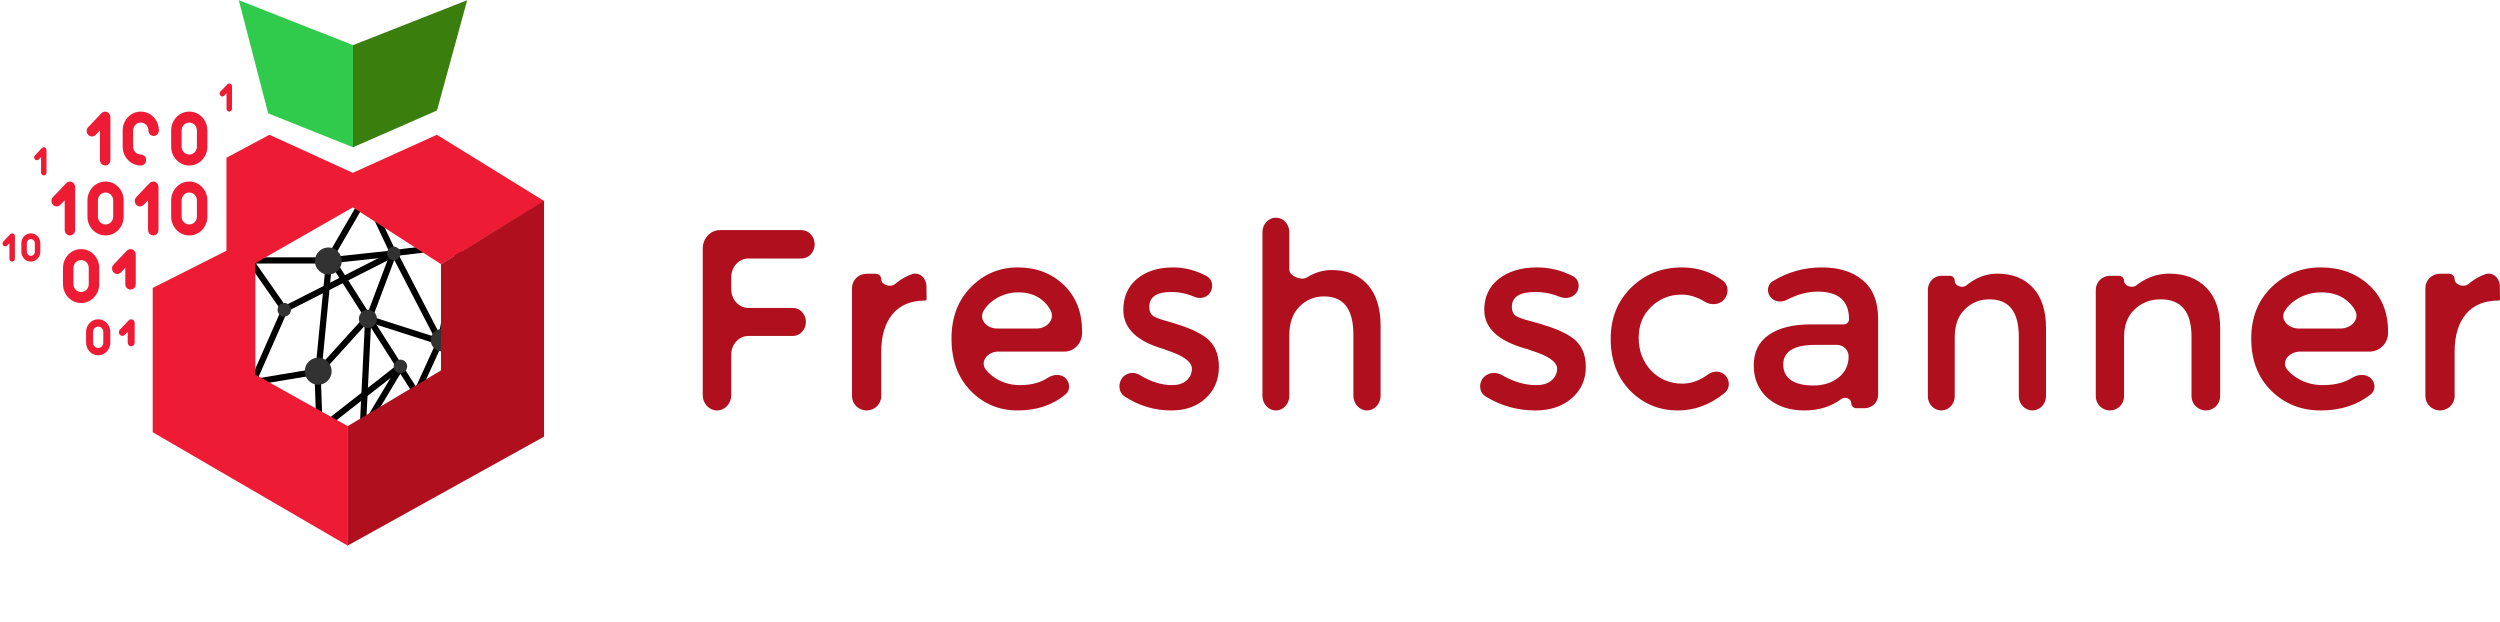 <svg viewBox="0 0 402 100" fill="none" xmlns="http://www.w3.org/2000/svg">
<path d="M10.404 36.975C10.404 37.463 10.781 37.858 11.245 37.858C11.71 37.858 12.087 37.463 12.087 36.975V30.076C12.087 29.719 11.882 29.397 11.567 29.261C11.253 29.124 10.891 29.2 10.651 29.452L8.519 31.688C8.19 32.033 8.19 32.592 8.519 32.937C8.847 33.281 9.38 33.281 9.709 32.937L10.404 32.207V36.975Z" fill="#ED1B34"/>
<path d="M15.373 21.69L16.069 20.96V25.729C16.069 26.216 16.445 26.611 16.91 26.611C17.374 26.611 17.751 26.216 17.751 25.729V18.829C17.751 18.472 17.546 18.151 17.232 18.014C16.918 17.877 16.555 17.953 16.315 18.205L14.183 20.442C13.855 20.786 13.855 21.345 14.183 21.69C14.512 22.034 15.044 22.034 15.373 21.69Z" fill="#ED1B34"/>
<path d="M6.239 25.633L6.602 25.253V27.741C6.602 27.996 6.799 28.202 7.041 28.202C7.284 28.202 7.48 27.996 7.48 27.741V24.141C7.48 23.954 7.373 23.786 7.209 23.715C7.045 23.644 6.856 23.683 6.731 23.815L5.618 24.982C5.447 25.162 5.447 25.454 5.618 25.633C5.79 25.813 6.068 25.813 6.239 25.633Z" fill="#ED1B34"/>
<path d="M36.066 15.378L36.429 14.997V17.486C36.429 17.74 36.626 17.947 36.868 17.947C37.111 17.947 37.307 17.74 37.307 17.486V13.885C37.307 13.699 37.2 13.531 37.036 13.46C36.873 13.389 36.684 13.428 36.558 13.56L35.446 14.727C35.274 14.907 35.274 15.198 35.446 15.378C35.617 15.558 35.895 15.558 36.066 15.378Z" fill="#ED1B34"/>
<path d="M24.968 29.261C24.653 29.124 24.291 29.2 24.051 29.452L21.919 31.688C21.59 32.033 21.59 32.592 21.919 32.937C22.248 33.281 22.78 33.281 23.109 32.937L23.804 32.207V36.975C23.804 37.463 24.181 37.858 24.646 37.858C25.11 37.858 25.487 37.463 25.487 36.975V30.076C25.487 29.719 25.282 29.397 24.968 29.261Z" fill="#ED1B34"/>
<path d="M21.311 40.123C20.997 39.987 20.635 40.062 20.394 40.315L18.262 42.551C17.934 42.895 17.934 43.455 18.262 43.799C18.591 44.144 19.124 44.144 19.452 43.799L20.148 43.069V45.681C20.148 46.169 20.524 46.564 20.989 46.564C21.454 46.564 21.83 46.169 21.83 45.681V40.938C21.83 40.581 21.625 40.26 21.311 40.123Z" fill="#ED1B34"/>
<path d="M19.885 34.825V32.227C19.885 30.554 18.588 29.194 16.994 29.194H16.952C15.358 29.194 14.061 30.554 14.061 32.227V34.825C14.061 36.497 15.358 37.858 16.952 37.858H16.994C18.588 37.858 19.885 36.497 19.885 34.825ZM18.202 34.825C18.202 35.524 17.66 36.093 16.994 36.093H16.952C16.286 36.093 15.743 35.524 15.743 34.825V32.227C15.743 31.528 16.286 30.959 16.952 30.959H16.994C17.66 30.959 18.202 31.528 18.202 32.227V34.825Z" fill="#ED1B34"/>
<path d="M30.456 29.193H30.415C28.82 29.193 27.523 30.554 27.523 32.227V34.825C27.523 36.497 28.82 37.858 30.415 37.858H30.456C32.05 37.858 33.347 36.497 33.347 34.825V32.227C33.347 30.554 32.05 29.193 30.456 29.193ZM31.665 34.825C31.665 35.524 31.123 36.093 30.456 36.093H30.415C29.748 36.093 29.206 35.524 29.206 34.825V32.227C29.206 31.528 29.748 30.959 30.415 30.959H30.456C31.123 30.959 31.665 31.528 31.665 32.227V34.825Z" fill="#ED1B34"/>
<path d="M22.658 17.947H22.616C21.022 17.947 19.725 19.307 19.725 20.98V23.578C19.725 25.25 21.022 26.611 22.616 26.611H22.658C23.122 26.611 23.499 26.216 23.499 25.728C23.499 25.241 23.122 24.846 22.658 24.846H22.616C21.95 24.846 21.408 24.277 21.408 23.578V20.98C21.408 20.281 21.95 19.712 22.616 19.712H22.658C23.324 19.712 23.867 20.281 23.867 20.98C23.867 21.467 24.243 21.863 24.708 21.863C25.172 21.863 25.549 21.467 25.549 20.98C25.549 19.307 24.252 17.947 22.658 17.947Z" fill="#ED1B34"/>
<path d="M30.456 17.947H30.415C28.82 17.947 27.523 19.307 27.523 20.98V23.578C27.523 25.25 28.82 26.611 30.415 26.611H30.456C32.05 26.611 33.347 25.25 33.347 23.578V20.98C33.347 19.307 32.05 17.947 30.456 17.947ZM31.665 23.578C31.665 24.277 31.123 24.846 30.456 24.846H30.415C29.748 24.846 29.206 24.277 29.206 23.578V20.98C29.206 20.281 29.748 19.712 30.415 19.712H30.456C31.123 19.712 31.665 20.281 31.665 20.98V23.578Z" fill="#ED1B34"/>
<path d="M13.062 40.056H13.021C11.427 40.056 10.13 41.417 10.13 43.09V45.687C10.13 47.36 11.427 48.721 13.021 48.721H13.062C14.657 48.721 15.954 47.36 15.954 45.687V43.09C15.954 41.417 14.657 40.056 13.062 40.056ZM14.271 45.687C14.271 46.387 13.729 46.955 13.062 46.955H13.021C12.355 46.955 11.812 46.387 11.812 45.687V43.09C11.812 42.39 12.355 41.821 13.021 41.821H13.062C13.729 41.821 14.271 42.39 14.271 43.09V45.687Z" fill="#ED1B34"/>
<path d="M21.311 51.386C21.102 51.294 20.86 51.345 20.699 51.513L19.275 53.007C19.056 53.237 19.056 53.61 19.275 53.84C19.495 54.071 19.851 54.071 20.07 53.84L20.534 53.353V55.098C20.534 55.423 20.786 55.687 21.096 55.687C21.407 55.687 21.658 55.423 21.658 55.098V51.93C21.658 51.692 21.521 51.477 21.311 51.386Z" fill="#ED1B34"/>
<path d="M15.803 51.341H15.775C14.71 51.341 13.844 52.249 13.844 53.367V55.101C13.844 56.218 14.71 57.127 15.775 57.127H15.803C16.867 57.127 17.734 56.218 17.734 55.101V53.367C17.734 52.25 16.867 51.341 15.803 51.341ZM16.61 55.102C16.61 55.569 16.248 55.948 15.803 55.948H15.775C15.33 55.948 14.968 55.569 14.968 55.102V53.367C14.968 52.9 15.33 52.52 15.775 52.52H15.803C16.248 52.52 16.61 52.9 16.61 53.367V55.102Z" fill="#ED1B34"/>
<path d="M1.518 41.602C1.518 41.857 1.715 42.064 1.959 42.064C2.202 42.064 2.399 41.857 2.399 41.602V37.987C2.399 37.8 2.292 37.631 2.127 37.56C1.963 37.488 1.773 37.528 1.647 37.66L0.53 38.832C0.358 39.012 0.358 39.305 0.53 39.486C0.702 39.666 0.981 39.666 1.153 39.486L1.518 39.103V41.602Z" fill="#ED1B34"/>
<path d="M6.485 40.475V39.114C6.485 38.237 5.805 37.525 4.97 37.525H4.948C4.113 37.525 3.434 38.237 3.434 39.114V40.475C3.434 41.351 4.113 42.064 4.948 42.064H4.97C5.805 42.064 6.485 41.351 6.485 40.475ZM5.603 40.475C5.603 40.841 5.319 41.139 4.97 41.139H4.948C4.599 41.139 4.315 40.841 4.315 40.475V39.114C4.315 38.748 4.599 38.449 4.948 38.449H4.97C5.319 38.449 5.603 38.748 5.603 39.114V40.475Z" fill="#ED1B34"/>
<path d="M52.711 41.889L63.26 40.757L59.276 51.341" stroke="black"/>
<path d="M53.048 41.379L66.963 63.227L70.891 54.623L73.92 39.398L63.316 40.7" stroke="black"/>
<path d="M51.365 59.661L59.22 51.001L58.322 69.226L64.494 58.925" stroke="black"/>
<path d="M45.928 49.642L63.428 40.757L70.778 54.963L59.108 51.228" stroke="black"/>
<path d="M52.936 41.889L51.197 59.717L40.648 61.472L45.799 49.773" stroke="black"/>
<path d="M52.76 41.88H40.213L45.842 49.947" stroke="black"/>
<path d="M51.046 59.518L51.389 69.063L64.485 58.826" stroke="black"/>
<path d="M52.966 41.604L58.862 31.436L63.182 40.566" stroke="black"/>
<path d="M52.796 44.153C53.989 44.153 54.956 43.177 54.956 41.974C54.956 40.77 53.989 39.794 52.796 39.794C51.603 39.794 50.636 40.77 50.636 41.974C50.636 43.177 51.603 44.153 52.796 44.153Z" fill="#323232"/>
<path d="M59.163 52.734C59.965 52.734 60.614 52.079 60.614 51.27C60.614 50.461 59.965 49.806 59.163 49.806C58.361 49.806 57.711 50.461 57.711 51.27C57.711 52.079 58.361 52.734 59.163 52.734Z" fill="#323232"/>
<path d="M51.168 61.868C52.361 61.868 53.329 60.893 53.329 59.689C53.329 58.486 52.361 57.51 51.168 57.51C49.975 57.51 49.008 58.486 49.008 59.689C49.008 60.893 49.975 61.868 51.168 61.868Z" fill="#323232"/>
<path d="M45.712 50.895C46.309 50.895 46.792 50.407 46.792 49.806C46.792 49.204 46.309 48.716 45.712 48.716C45.116 48.716 44.632 49.204 44.632 49.806C44.632 50.407 45.116 50.895 45.712 50.895Z" fill="#323232"/>
<path d="M64.396 60.009C64.993 60.009 65.476 59.521 65.476 58.92C65.476 58.318 64.993 57.83 64.396 57.83C63.8 57.83 63.316 58.318 63.316 58.92C63.316 59.521 63.8 60.009 64.396 60.009Z" fill="#323232"/>
<path d="M71.053 56.501C72.041 56.501 72.842 55.694 72.842 54.697C72.842 53.701 72.041 52.893 71.053 52.893C70.065 52.893 69.265 53.701 69.265 54.697C69.265 55.694 70.065 56.501 71.053 56.501Z" fill="#323232"/>
<path d="M63.316 41.844C63.912 41.844 64.396 41.357 64.396 40.755C64.396 40.153 63.912 39.665 63.316 39.665C62.719 39.665 62.236 40.153 62.236 40.755C62.236 41.357 62.719 41.844 63.316 41.844Z" fill="#323232"/>
<path d="M36.41 25.372L43.325 21.671L56.731 27.792L70.247 21.671L87.516 32.332L70.933 42.486L56.731 33.344L41.067 42.312V60.249L55.884 68.505V87.723L24.557 69.502V46.298L36.41 40.319V25.372Z" fill="#ED1B34"/>
<path d="M56.761 7.257L38.398 0.031L43.12 18.225L56.761 23.68V7.257Z" fill="#30CA4C"/>
<path d="M56.761 7.257L75.125 0.031L70.267 17.765L56.761 23.68V7.257Z" fill="#3A7F0D"/>
<path d="M87.481 70.214V32.268L70.911 42.482V59.565L55.86 68.551V87.751L87.481 70.214Z" fill="#B0101E"/>
<path d="M120.357 41.567C118.829 41.567 117.59 42.893 117.59 44.534V46.546C117.59 48.184 118.829 49.513 120.357 49.513H127.489C128.649 49.513 129.59 50.522 129.59 51.766C129.59 53.012 128.649 54.021 127.489 54.021H120.357C118.829 54.021 117.59 55.347 117.59 56.988V63.537C117.59 64.896 116.562 66 115.295 66C114.028 66 113 64.896 113 63.537V39.967C113 38.326 114.239 37 115.767 37H128.871C130.058 37 131.015 38.039 131 39.312C130.985 40.561 130.036 41.567 128.871 41.567H120.357Z" fill="#B0101E"/>
<path d="M141.705 56.544V63.694C141.705 64.968 140.651 66 139.352 66C138.053 66 137 64.968 137 63.694V46.32C137 45.048 138.053 44.016 139.352 44.016H140.801C141.3 44.016 141.705 44.413 141.705 44.9C141.705 45.82 143.204 46.278 143.913 45.678C144.188 45.444 144.477 45.226 144.781 45.022C145.378 44.631 145.988 44.324 146.61 44.102C147.843 43.661 148.957 44.714 148.973 45.997L149 48.094C149.002 48.224 148.895 48.33 148.762 48.33C146.47 48.33 144.721 49.058 143.514 50.515C142.308 51.973 141.705 53.984 141.705 56.544Z" fill="#B0101E"/>
<path d="M174 53.54C174 55.194 172.729 56.536 171.16 56.536H160.488C158.836 56.536 157.482 58.151 158.552 59.479C158.827 59.821 159.152 60.138 159.527 60.429C160.814 61.427 162.308 61.927 164.011 61.927C165.799 61.927 167.285 61.538 168.47 60.759C169.405 60.144 170.701 60.066 171.446 60.92C172.085 61.655 172.085 62.803 171.342 63.417C169.263 65.137 166.706 66 163.67 66C160.643 66 158.108 64.942 156.065 62.824C154.021 60.708 153 57.915 153 54.439C153 51.046 154.041 48.289 156.122 46.174C158.203 44.058 160.719 43 163.67 43C166.622 43 169.081 43.938 171.049 45.814C173.016 47.693 174 50.186 174 53.303V53.54ZM166.733 52.823C168.302 52.823 169.689 51.388 168.947 49.931C168.688 49.422 168.348 48.969 167.927 48.571C166.868 47.531 165.486 47.013 163.784 47.013C162.081 47.013 160.587 47.552 159.3 48.631C158.834 49.032 158.455 49.479 158.163 49.97C157.33 51.373 158.698 52.823 160.267 52.823H166.733Z" fill="#B0101E"/>
<path d="M188.371 66C185.632 66 183.119 65.248 180.829 63.746C179.955 63.174 179.76 61.936 180.301 61.001C180.925 59.923 182.269 59.677 183.293 60.309C185.043 61.388 186.773 61.927 188.482 61.927C189.447 61.927 190.208 61.688 190.765 61.208C191.359 60.69 191.656 60.048 191.656 59.29C191.656 58.194 190.336 57.214 187.695 56.347C187.589 56.315 187.486 56.267 187.383 56.225C187.362 56.216 187.339 56.207 187.316 56.198C187.277 56.183 187.224 56.159 187.185 56.141C187.114 56.111 187.051 56.105 186.978 56.084C182.746 54.843 180.63 52.757 180.63 49.827C180.63 47.753 181.354 46.096 182.802 44.858C184.287 43.62 186.236 43 188.649 43C190.525 43 192.332 43.474 194.069 44.42C194.877 44.858 195.138 45.934 194.732 46.806C194.252 47.837 193.041 48.166 192.047 47.726C190.875 47.21 189.631 46.953 188.315 46.953C185.976 46.953 184.806 47.753 184.806 49.35C184.806 50.027 185.029 50.528 185.475 50.846C185.957 51.124 186.737 51.406 187.814 51.685C189.447 52.164 190.821 52.644 191.935 53.123C192.677 53.483 193.327 53.86 193.884 54.259C195.294 55.299 196 56.875 196 58.991C196 61.067 195.276 62.764 193.828 64.082C192.417 65.362 190.598 66 188.371 66Z" fill="#B0101E"/>
<path d="M207.321 63.669C207.321 64.957 206.354 66 205.16 66C203.967 66 203 64.957 203 63.669V37.328C203 36.043 203.967 35 205.16 35C206.354 35 207.321 36.043 207.321 37.328V43.32C207.321 44.432 209.246 45.158 210.146 44.617C211.401 43.819 212.749 43.422 214.189 43.422C216.59 43.422 218.492 44.199 219.895 45.75C221.298 47.304 222 49.515 222 52.381V63.639C222 64.942 221.02 66 219.812 66C218.603 66 217.624 64.942 217.624 63.639V53.816C217.624 49.712 216.054 47.662 212.916 47.662C211.327 47.662 209.998 48.221 208.927 49.336C207.856 50.409 207.321 51.942 207.321 53.935V63.669Z" fill="#B0101E"/>
<path d="M246.894 66C243.984 66 241.314 65.248 238.881 63.746C237.953 63.174 237.745 61.936 238.32 61.001C238.983 59.923 240.411 59.677 241.499 60.309C243.358 61.388 245.196 61.927 247.012 61.927C248.038 61.927 248.846 61.688 249.438 61.208C250.069 60.69 250.385 60.048 250.385 59.29C250.385 58.194 248.982 57.214 246.175 56.347C246.064 56.315 245.954 56.267 245.845 56.225C245.822 56.216 245.798 56.207 245.773 56.198C245.731 56.183 245.675 56.159 245.635 56.141C245.559 56.111 245.492 56.105 245.414 56.084C240.917 54.843 238.669 52.757 238.669 49.827C238.669 47.753 239.438 46.096 240.977 44.858C242.554 43.62 244.626 43 247.189 43C249.183 43 251.103 43.474 252.949 44.42C253.807 44.858 254.084 45.934 253.653 46.806C253.143 47.837 251.856 48.166 250.8 47.726C249.555 47.21 248.233 46.953 246.834 46.953C244.349 46.953 243.107 47.753 243.107 49.35C243.107 50.027 243.343 50.528 243.817 50.846C244.33 51.124 245.158 51.406 246.302 51.685C248.038 52.164 249.497 52.644 250.681 53.123C251.47 53.483 252.16 53.86 252.751 54.259C254.25 55.299 255 56.875 255 58.991C255 61.067 254.231 62.764 252.692 64.082C251.193 65.362 249.26 66 246.894 66Z" fill="#B0101E"/>
<path d="M259 54.498C259 51.145 260.101 48.391 262.303 46.233C264.505 44.079 267.22 43 270.447 43C272.959 43 275.166 43.719 277.065 45.155C277.958 45.832 278.011 47.157 277.32 48.056C276.553 49.056 275.163 49.149 274.108 48.505C272.877 47.75 271.638 47.372 270.39 47.372C268.492 47.372 266.859 48.032 265.492 49.35C264.164 50.627 263.499 52.284 263.499 54.319C263.499 56.395 264.164 58.154 265.492 59.59C266.859 60.989 268.53 61.688 270.504 61.688C271.924 61.688 273.295 61.202 274.617 60.231C275.512 59.572 276.759 59.575 277.497 60.42C278.202 61.226 278.176 62.488 277.356 63.159C275.04 65.053 272.528 66 269.821 66C266.783 66 264.22 64.942 262.132 62.824C260.044 60.669 259 57.894 259 54.498Z" fill="#B0101E"/>
<path d="M302 63.513C302 64.687 301.034 65.64 299.842 65.64H298.495C298.047 65.64 297.684 65.281 297.684 64.84C297.684 64.094 296.682 63.711 296.078 64.16C294.434 65.386 292.457 66 290.146 66C287.755 66 285.789 65.341 284.249 64.022C282.75 62.665 282 60.908 282 58.751C282 56.596 282.811 54.96 284.432 53.842C286.053 52.721 288.282 52.164 291.119 52.164H296.468C296.938 52.164 297.319 51.789 297.319 51.325C297.319 48.37 295.637 46.893 292.274 46.893C290.66 46.893 288.999 47.339 287.29 48.226C286.381 48.7 285.231 48.511 284.634 47.687C284.045 46.875 284.204 45.736 285.064 45.212C287.469 43.737 290.095 43 292.942 43C295.739 43 297.947 43.698 299.569 45.098C301.19 46.455 302 48.511 302 51.265V63.513ZM297.258 57.315C297.258 56.291 296.415 55.458 295.374 55.458H291.909C288.464 55.458 286.742 56.515 286.742 58.631C286.742 59.71 287.167 60.549 288.018 61.148C288.869 61.706 290.065 61.987 291.605 61.987C293.186 61.987 294.523 61.568 295.617 60.729C296.711 59.851 297.258 58.712 297.258 57.315Z" fill="#B0101E"/>
<path d="M314.321 63.729C314.321 64.984 313.354 66 312.16 66C310.967 66 310 64.984 310 63.729V46.618C310 45.366 310.967 44.349 312.16 44.349H313.554C313.977 44.349 314.321 44.711 314.321 45.156C314.321 45.986 315.581 46.411 316.196 45.887C316.508 45.622 316.844 45.38 317.201 45.165C318.457 44.387 319.786 44 321.189 44C323.59 44 325.492 44.757 326.895 46.268C328.298 47.783 329 49.938 329 52.73V63.7C329 64.969 328.02 66 326.812 66C325.603 66 324.624 64.969 324.624 63.7V54.128C324.624 50.13 323.054 48.132 319.915 48.132C318.327 48.132 316.998 48.677 315.927 49.763C314.856 50.808 314.321 52.302 314.321 54.244V63.729Z" fill="#B0101E"/>
<path d="M341.548 63.729C341.548 64.984 340.53 66 339.274 66C338.018 66 337 64.984 337 63.729V46.618C337 45.366 338.018 44.349 339.274 44.349H340.741C341.187 44.349 341.548 44.711 341.548 45.156C341.548 45.986 342.875 46.411 343.522 45.887C343.851 45.622 344.204 45.38 344.58 45.165C345.902 44.387 347.301 44 348.779 44C351.305 44 353.307 44.757 354.784 46.268C356.262 47.783 357 49.938 357 52.73V63.7C357 64.969 355.969 66 354.697 66C353.425 66 352.394 64.969 352.394 63.7V54.128C352.394 50.13 350.741 48.132 347.437 48.132C345.766 48.132 344.366 48.677 343.239 49.763C342.112 50.808 341.548 52.302 341.548 54.244V63.729Z" fill="#B0101E"/>
<path d="M384 53.54C384 55.194 382.667 56.536 381.025 56.536H369.845C368.114 56.536 366.698 58.151 367.816 59.479C368.105 59.821 368.447 60.138 368.839 60.429C370.187 61.427 371.752 61.927 373.537 61.927C375.408 61.927 376.967 61.538 378.208 60.759C379.186 60.144 380.543 60.066 381.326 60.92C381.995 61.655 381.995 62.803 381.215 63.417C379.038 65.137 376.36 66 373.18 66C370.009 66 367.352 64.942 365.213 62.824C363.071 60.708 362 57.915 362 54.439C362 51.046 363.092 48.289 365.272 46.174C367.45 44.058 370.086 43 373.18 43C376.271 43 378.847 43.938 380.909 45.814C382.971 47.693 384 50.186 384 53.303V53.54ZM376.387 52.823C378.032 52.823 379.484 51.388 378.708 49.931C378.434 49.422 378.08 48.969 377.639 48.571C376.53 47.531 375.081 47.013 373.299 47.013C371.514 47.013 369.949 47.552 368.601 48.631C368.114 49.032 367.715 49.479 367.409 49.97C366.537 51.373 367.971 52.823 369.613 52.823H376.387Z" fill="#B0101E"/>
<path d="M394.705 56.544V63.694C394.705 64.968 393.652 66 392.351 66C391.053 66 390 64.968 390 63.694V46.32C390 45.048 391.053 44.016 392.351 44.016H393.8C394.301 44.016 394.705 44.413 394.705 44.9C394.705 45.82 396.202 46.278 396.911 45.678C397.186 45.444 397.476 45.226 397.781 45.022C398.378 44.631 398.988 44.324 399.61 44.102C400.841 43.661 401.955 44.714 401.973 45.997L402 48.094C402 48.224 401.894 48.33 401.762 48.33C399.471 48.33 397.72 49.058 396.513 50.515C395.306 51.973 394.705 53.984 394.705 56.544Z" fill="#B0101E"/>
</svg>

